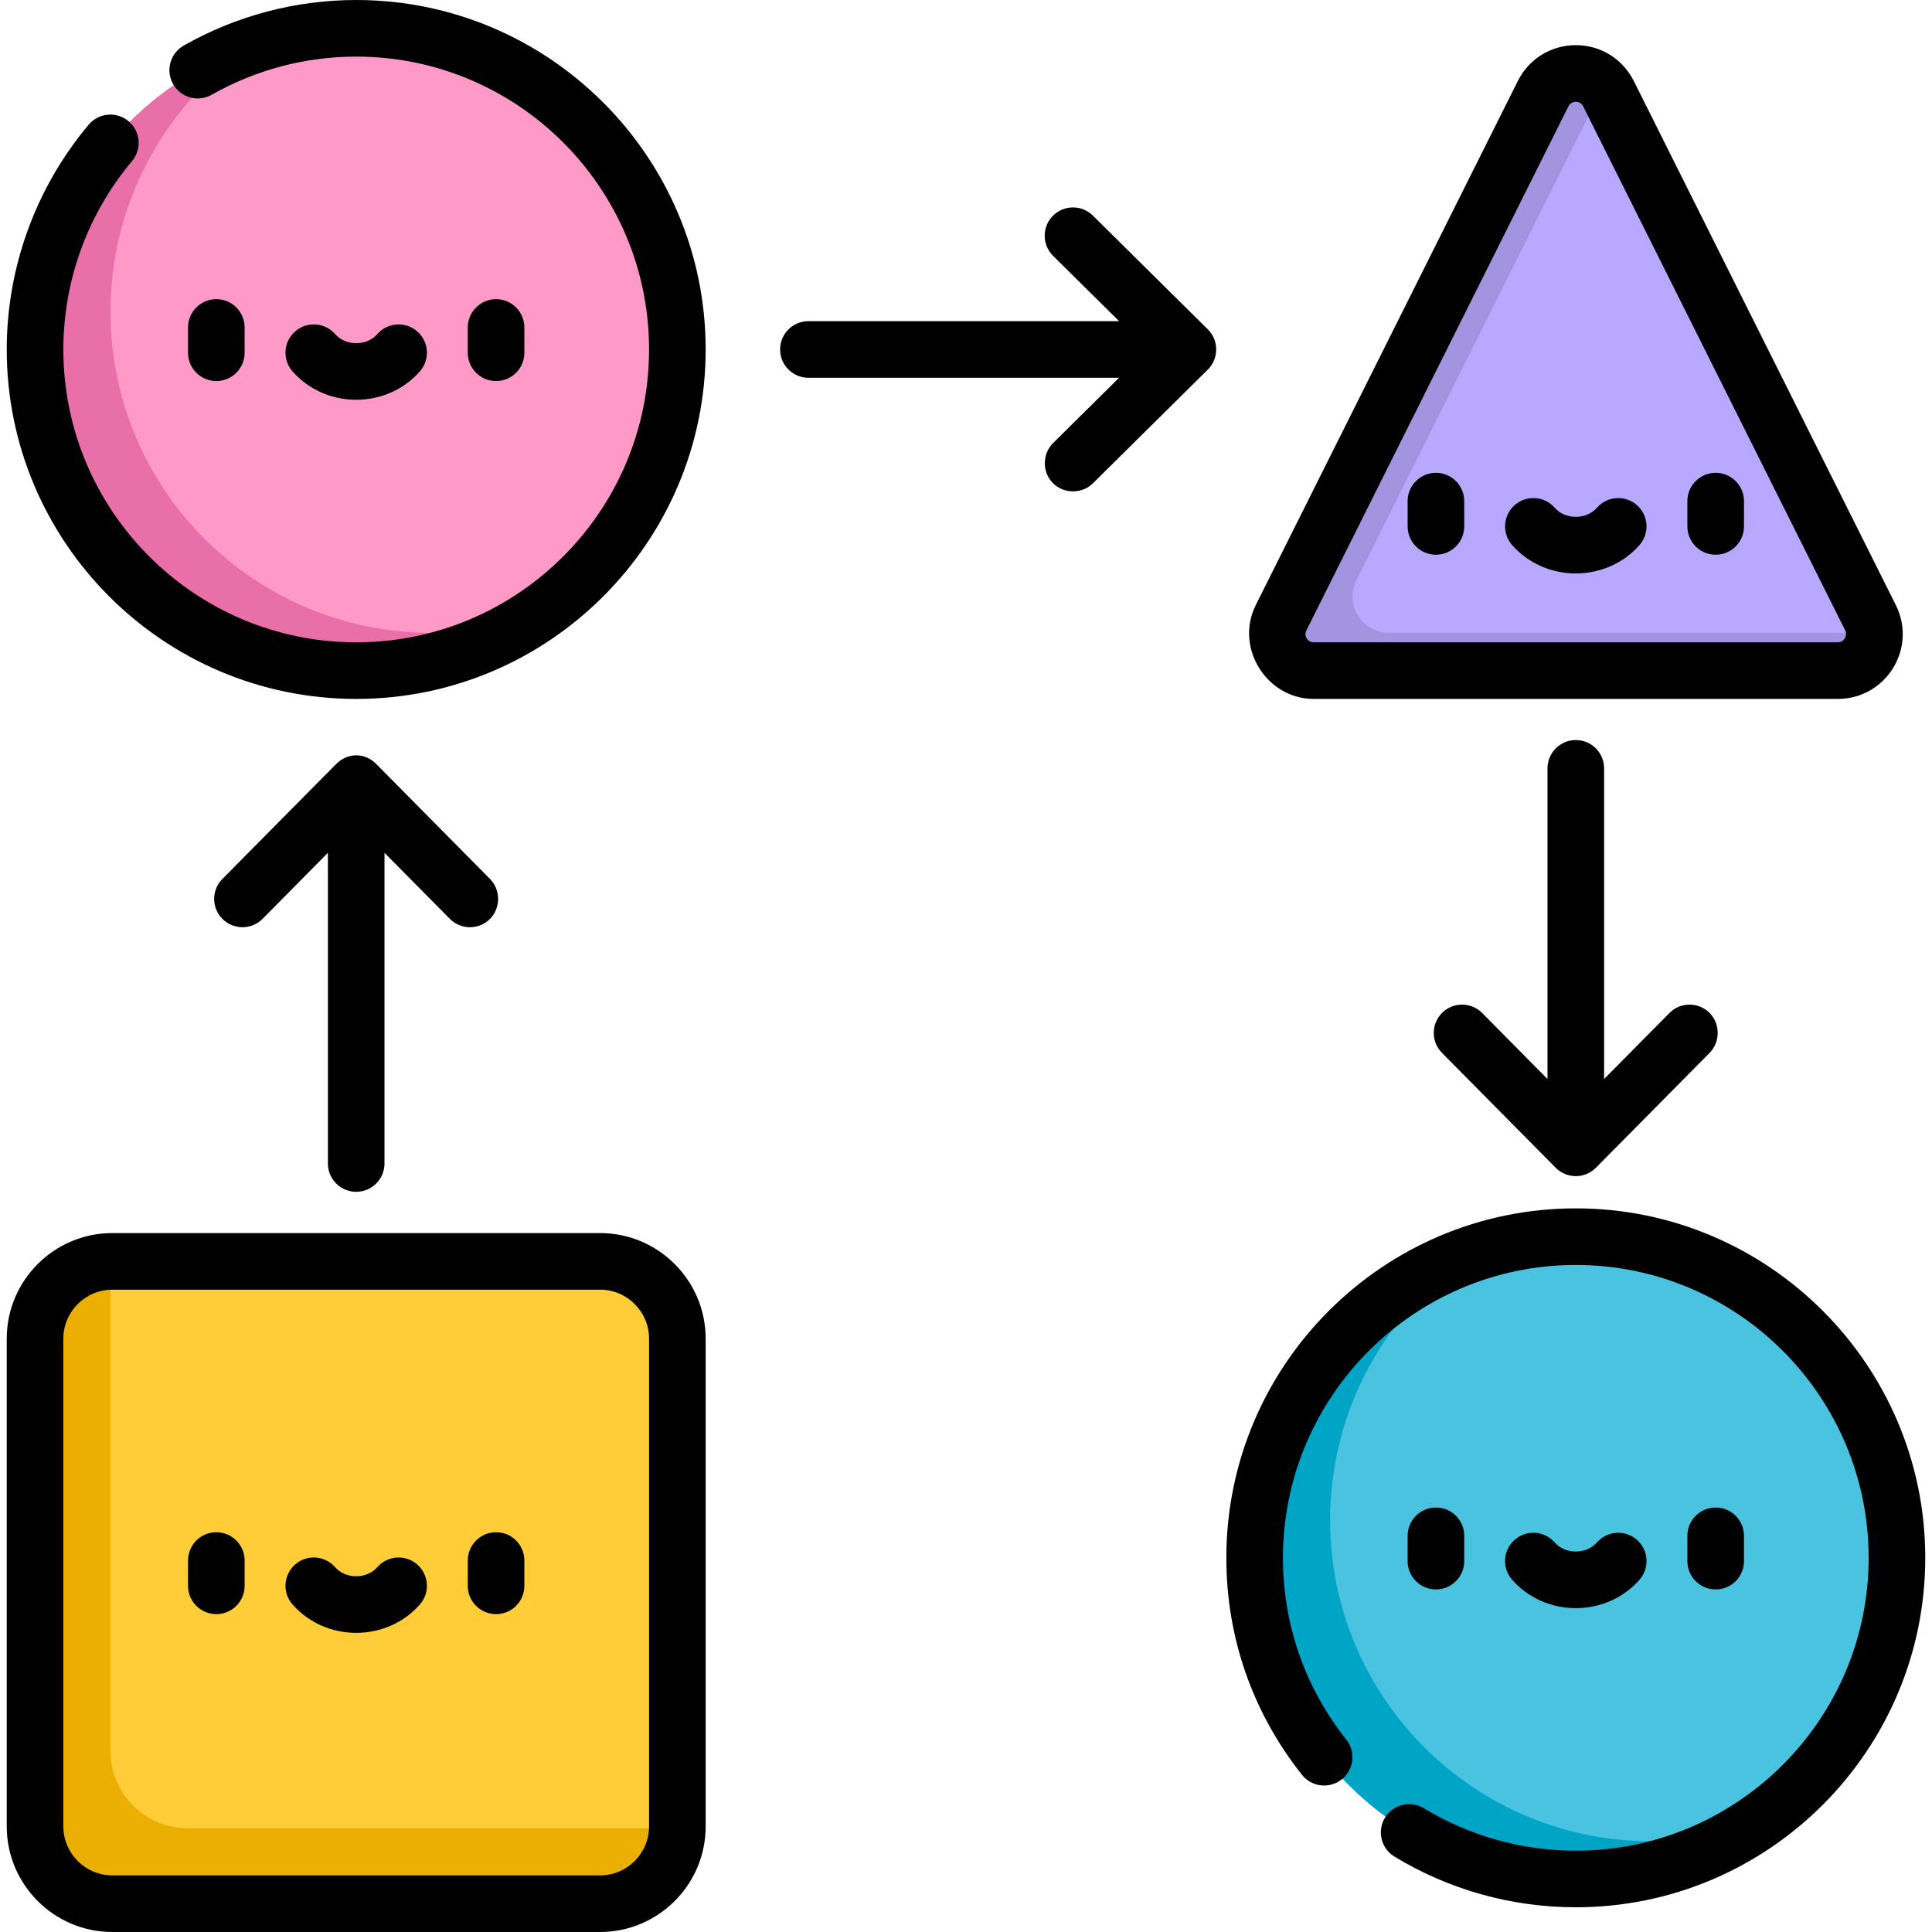 <?xml version="1.0" encoding="iso-8859-1"?>
<!-- Generator: Adobe Illustrator 19.0.0, SVG Export Plug-In . SVG Version: 6.00 Build 0)  -->
<svg version="1.1" id="Capa_1" xmlns="http://www.w3.org/2000/svg" xmlns:xlink="http://www.w3.org/1999/xlink" x="0px" y="0px"
	 viewBox="0 0 512 512" style="enable-background:new 0 0 512 512;" xml:space="preserve">
<circle style="fill:#FF9AC8;" cx="94.4" cy="92.61" r="85.11"/>
<path style="fill:#E86FA8;" d="M114.396,167.722c-47.005,0-85.111-38.105-85.111-85.111c0-29.306,14.814-55.149,37.36-70.458
	C33.27,23.663,9.285,55.326,9.285,92.611c0,47.005,38.105,85.111,85.111,85.111c17.699,0,34.134-5.406,47.751-14.652
	C133.446,166.07,124.116,167.722,114.396,167.722z"/>
<circle style="fill:#49C3E0;" cx="417.6" cy="412.84" r="85.11"/>
<path style="fill:#00A5C6;" d="M437.604,487.95c-47.005,0-85.111-38.105-85.111-85.111c0-29.306,14.814-55.149,37.36-70.458
	c-33.375,11.51-57.36,43.173-57.36,80.458c0,47.005,38.105,85.111,85.111,85.111c17.699,0,34.134-5.406,47.751-14.652
	C456.654,486.298,447.324,487.95,437.604,487.95z"/>
<path style="fill:#FFCD38;" d="M159.022,334.278H29.771c-11.314,0-20.485,9.172-20.485,20.485v129.251
	c0,11.314,9.172,20.485,20.485,20.485h129.251c11.314,0,20.485-9.172,20.485-20.485v-129.25
	C179.507,343.45,170.335,334.278,159.022,334.278z"/>
<path style="fill:#EBAF03;" d="M179.022,484.5H49.771c-11.314,0-20.485-9.172-20.485-20.485V334.764c0-0.156,0.02-0.307,0.023-0.462
	c-11.098,0.248-20.023,9.304-20.023,20.462v129.251c0,11.314,9.172,20.485,20.485,20.485h129.251
	c11.158,0,20.214-8.925,20.462-20.023C179.329,484.48,179.178,484.5,179.022,484.5z"/>
<path style="fill:#B9A8FF;" d="M495.711,163.714l-69.45-138.9c-3.567-7.134-13.747-7.134-17.314,0l-69.45,138.9
	c-3.218,6.436,1.462,14.007,8.657,14.007h138.9C494.249,177.722,498.929,170.15,495.711,163.714z"/>
<path style="fill:#A394E0;" d="M368.154,167.722c-7.195,0-11.875-7.572-8.657-14.008l65.438-130.875
	c-4.3-5.063-12.792-4.416-15.988,1.976l-69.45,138.9c-3.218,6.436,1.462,14.008,8.657,14.008h138.9c5.726,0,9.844-4.798,9.671-10
	L368.154,167.722L368.154,167.722z"/>
<path d="M64.828,93.486v-6.708c0-4.142-3.358-7.5-7.5-7.5s-7.5,3.358-7.5,7.5v6.708c0,4.142,3.358,7.5,7.5,7.5
	S64.828,97.628,64.828,93.486z"/>
<path d="M138.964,93.486v-6.708c0-4.142-3.358-7.5-7.5-7.5c-4.142,0-7.5,3.358-7.5,7.5v6.708c0,4.142,3.358,7.5,7.5,7.5
	C135.606,100.986,138.964,97.628,138.964,93.486z"/>
<path d="M94.396,105.944c6.545,0,12.7-2.747,16.887-7.537c2.726-3.118,2.408-7.856-0.71-10.583
	c-3.118-2.727-7.857-2.408-10.583,0.71c-1.339,1.531-3.378,2.409-5.594,2.409s-4.255-0.878-5.594-2.41
	c-2.726-3.118-7.464-3.437-10.583-0.711s-3.437,7.464-0.711,10.583C81.696,103.197,87.851,105.944,94.396,105.944z"/>
<path d="M94.396,0C78.388,0,62.584,4.175,48.693,12.073c-3.601,2.047-4.86,6.626-2.813,10.227s6.626,4.86,10.227,2.813
	C67.743,18.497,80.983,15,94.396,15c42.795,0,77.611,34.816,77.611,77.611s-34.816,77.611-77.611,77.611
	s-77.611-34.816-77.611-77.611c0-18.237,6.464-35.965,18.201-49.917c2.666-3.17,2.258-7.901-0.912-10.567
	c-3.17-2.667-7.901-2.258-10.567,0.911C9.5,49.689,1.786,70.847,1.786,92.611c0,51.066,41.545,92.611,92.611,92.611
	s92.611-41.545,92.611-92.611S145.462,0,94.396,0z"/>
<path d="M380.536,421.214c4.142,0,7.5-3.358,7.5-7.5v-6.708c0-4.142-3.358-7.5-7.5-7.5s-7.5,3.358-7.5,7.5v6.708
	C373.036,417.856,376.395,421.214,380.536,421.214z"/>
<path d="M462.172,413.714v-6.708c0-4.142-3.358-7.5-7.5-7.5s-7.5,3.358-7.5,7.5v6.708c0,4.142,3.358,7.5,7.5,7.5
	S462.172,417.856,462.172,413.714z"/>
<path d="M417.604,426.172c6.545,0,12.7-2.747,16.887-7.537c2.727-3.119,2.408-7.856-0.71-10.583
	c-3.118-2.726-7.857-2.409-10.583,0.71c-1.338,1.531-3.377,2.409-5.594,2.409s-4.256-0.878-5.595-2.409
	c-2.725-3.119-7.463-3.437-10.583-0.71c-3.119,2.726-3.437,7.464-0.71,10.583C404.904,423.425,411.059,426.172,417.604,426.172z"/>
<path d="M417.604,320.228c-51.066,0-92.611,41.545-92.611,92.611c0,21.094,6.931,40.979,20.042,57.505
	c2.575,3.245,7.292,3.789,10.537,1.214s3.788-7.292,1.214-10.537c-10.986-13.847-16.793-30.508-16.793-48.182
	c0-42.795,34.816-77.611,77.611-77.611c42.794,0,77.61,34.816,77.61,77.611c0,42.794-34.816,77.61-77.61,77.61
	c-14.244,0-28.168-3.891-40.27-11.251c-3.539-2.152-8.153-1.028-10.305,2.51s-1.029,8.153,2.51,10.305
	c14.45,8.79,31.071,13.436,48.064,13.436c51.065,0,92.61-41.545,92.61-92.61C510.214,361.773,468.671,320.228,417.604,320.228z"/>
<path d="M57.328,406.056c-4.142,0-7.5,3.358-7.5,7.5v6.708c0,4.142,3.358,7.5,7.5,7.5s7.5-3.358,7.5-7.5v-6.708
	C64.828,409.414,61.471,406.056,57.328,406.056z"/>
<path d="M131.464,406.056c-4.142,0-7.5,3.358-7.5,7.5v6.708c0,4.142,3.358,7.5,7.5,7.5c4.142,0,7.5-3.358,7.5-7.5v-6.708
	C138.964,409.414,135.606,406.056,131.464,406.056z"/>
<path d="M110.573,414.603c-3.118-2.727-7.857-2.408-10.583,0.71c-1.339,1.531-3.378,2.409-5.594,2.409s-4.255-0.878-5.594-2.41
	c-2.726-3.118-7.464-3.437-10.583-0.711s-3.437,7.464-0.711,10.583c4.187,4.79,10.343,7.538,16.888,7.538s12.7-2.747,16.887-7.537
	C114.01,422.067,113.692,417.329,110.573,414.603z"/>
<path d="M159.022,326.778H29.771c-15.431,0-27.985,12.554-27.985,27.985v129.251C1.786,499.446,14.34,512,29.771,512h129.251
	c15.431,0,27.985-12.554,27.985-27.985V354.764C187.007,339.333,174.453,326.778,159.022,326.778z M172.007,484.015
	c0,7.16-5.825,12.985-12.985,12.985H29.771c-7.16,0-12.985-5.825-12.985-12.985V354.764c0-7.16,5.825-12.985,12.985-12.985h129.251
	c7.16,0,12.985,5.825,12.985,12.985V484.015z"/>
<path d="M321.798,89.886c-0.382-0.993-0.988-1.901-1.75-2.644l-30.42-30.104c-2.943-2.913-7.692-2.89-10.606,0.056
	c-2.914,2.944-2.889,7.693,0.056,10.606l17.492,17.31h-82.333c-4.142,0-7.5,3.358-7.5,7.5s3.358,7.5,7.5,7.5h82.333
	c0,0-17.488,17.306-17.492,17.31c-2.879,2.849-2.94,7.692-0.056,10.606c2.849,2.879,7.692,2.94,10.606,0.056
	c0,0,30.457-30.14,30.491-30.174C322.217,95.842,322.85,92.618,321.798,89.886z"/>
<path d="M454.672,125.301c-4.142,0-7.5,3.358-7.5,7.5v6.708c0,4.142,3.358,7.5,7.5,7.5s7.5-3.358,7.5-7.5v-6.708
	C462.172,128.659,458.814,125.301,454.672,125.301z"/>
<path d="M380.536,125.301c-4.142,0-7.5,3.358-7.5,7.5v6.708c0,4.142,3.358,7.5,7.5,7.5s7.5-3.358,7.5-7.5v-6.708
	C388.036,128.659,384.678,125.301,380.536,125.301z"/>
<path d="M433.781,133.848c-3.118-2.727-7.857-2.409-10.583,0.71c-1.339,1.531-3.378,2.41-5.594,2.41
	c-2.217,0-4.256-0.878-5.594-2.409c-2.726-3.119-7.464-3.437-10.583-0.711c-3.119,2.727-3.437,7.464-0.711,10.583
	c4.188,4.79,10.342,7.537,16.888,7.537c6.545,0,12.7-2.748,16.887-7.538C437.218,141.312,436.9,136.574,433.781,133.848z"/>
<path d="M501.667,177.074c3.153-5.102,3.434-11.35,0.752-16.714l-69.45-138.9c-2.929-5.857-8.817-9.496-15.365-9.496
	c-6.549,0-12.437,3.639-15.365,9.496l-69.45,138.9c-5.62,11.239,2.845,24.861,15.365,24.861h138.9
	C493.051,185.222,498.514,182.176,501.667,177.074z M346.3,169.188c-0.239-0.386-0.568-1.174-0.096-2.12
	c0,0,69.402-138.803,69.45-138.9c0.786-1.573,3.098-1.6,3.898,0c0,0,69.408,138.816,69.45,138.9c0.702,1.403-0.35,3.153-1.949,3.153
	h-138.9C347.097,170.222,346.539,169.574,346.3,169.188z"/>
<path d="M94.396,315.84c4.142,0,7.5-3.358,7.5-7.5v-82.333l17.309,17.491c2.914,2.944,7.662,2.97,10.607,0.056
	c2.904-2.874,2.924-7.708,0.056-10.607c0,0-29.892-30.206-30.171-30.488c-3.104-3.135-7.627-3.004-10.668,0.068l-30.104,30.42
	c-2.914,2.944-2.889,7.693,0.055,10.606c2.945,2.914,7.693,2.889,10.606-0.056l17.31-17.491v82.333
	C86.896,312.482,90.254,315.84,94.396,315.84z"/>
<path d="M417.604,196.118c-4.142,0-7.5,3.358-7.5,7.5v82.333l-17.31-17.492c-2.914-2.945-7.663-2.969-10.606-0.056
	c-2.944,2.914-2.969,7.662-0.056,10.606c0,0,30.085,30.401,30.102,30.418c1.416,1.431,3.35,2.264,5.368,2.264
	c1.995,0,3.924-0.814,5.333-2.225c0,0,30.119-30.436,30.14-30.458c2.866-2.897,2.834-7.747-0.056-10.606
	c-2.943-2.913-7.692-2.89-10.606,0.056l-17.309,17.491v-82.333C425.104,199.476,421.746,196.118,417.604,196.118z"/>
<g>
</g>
<g>
</g>
<g>
</g>
<g>
</g>
<g>
</g>
<g>
</g>
<g>
</g>
<g>
</g>
<g>
</g>
<g>
</g>
<g>
</g>
<g>
</g>
<g>
</g>
<g>
</g>
<g>
</g>
</svg>
